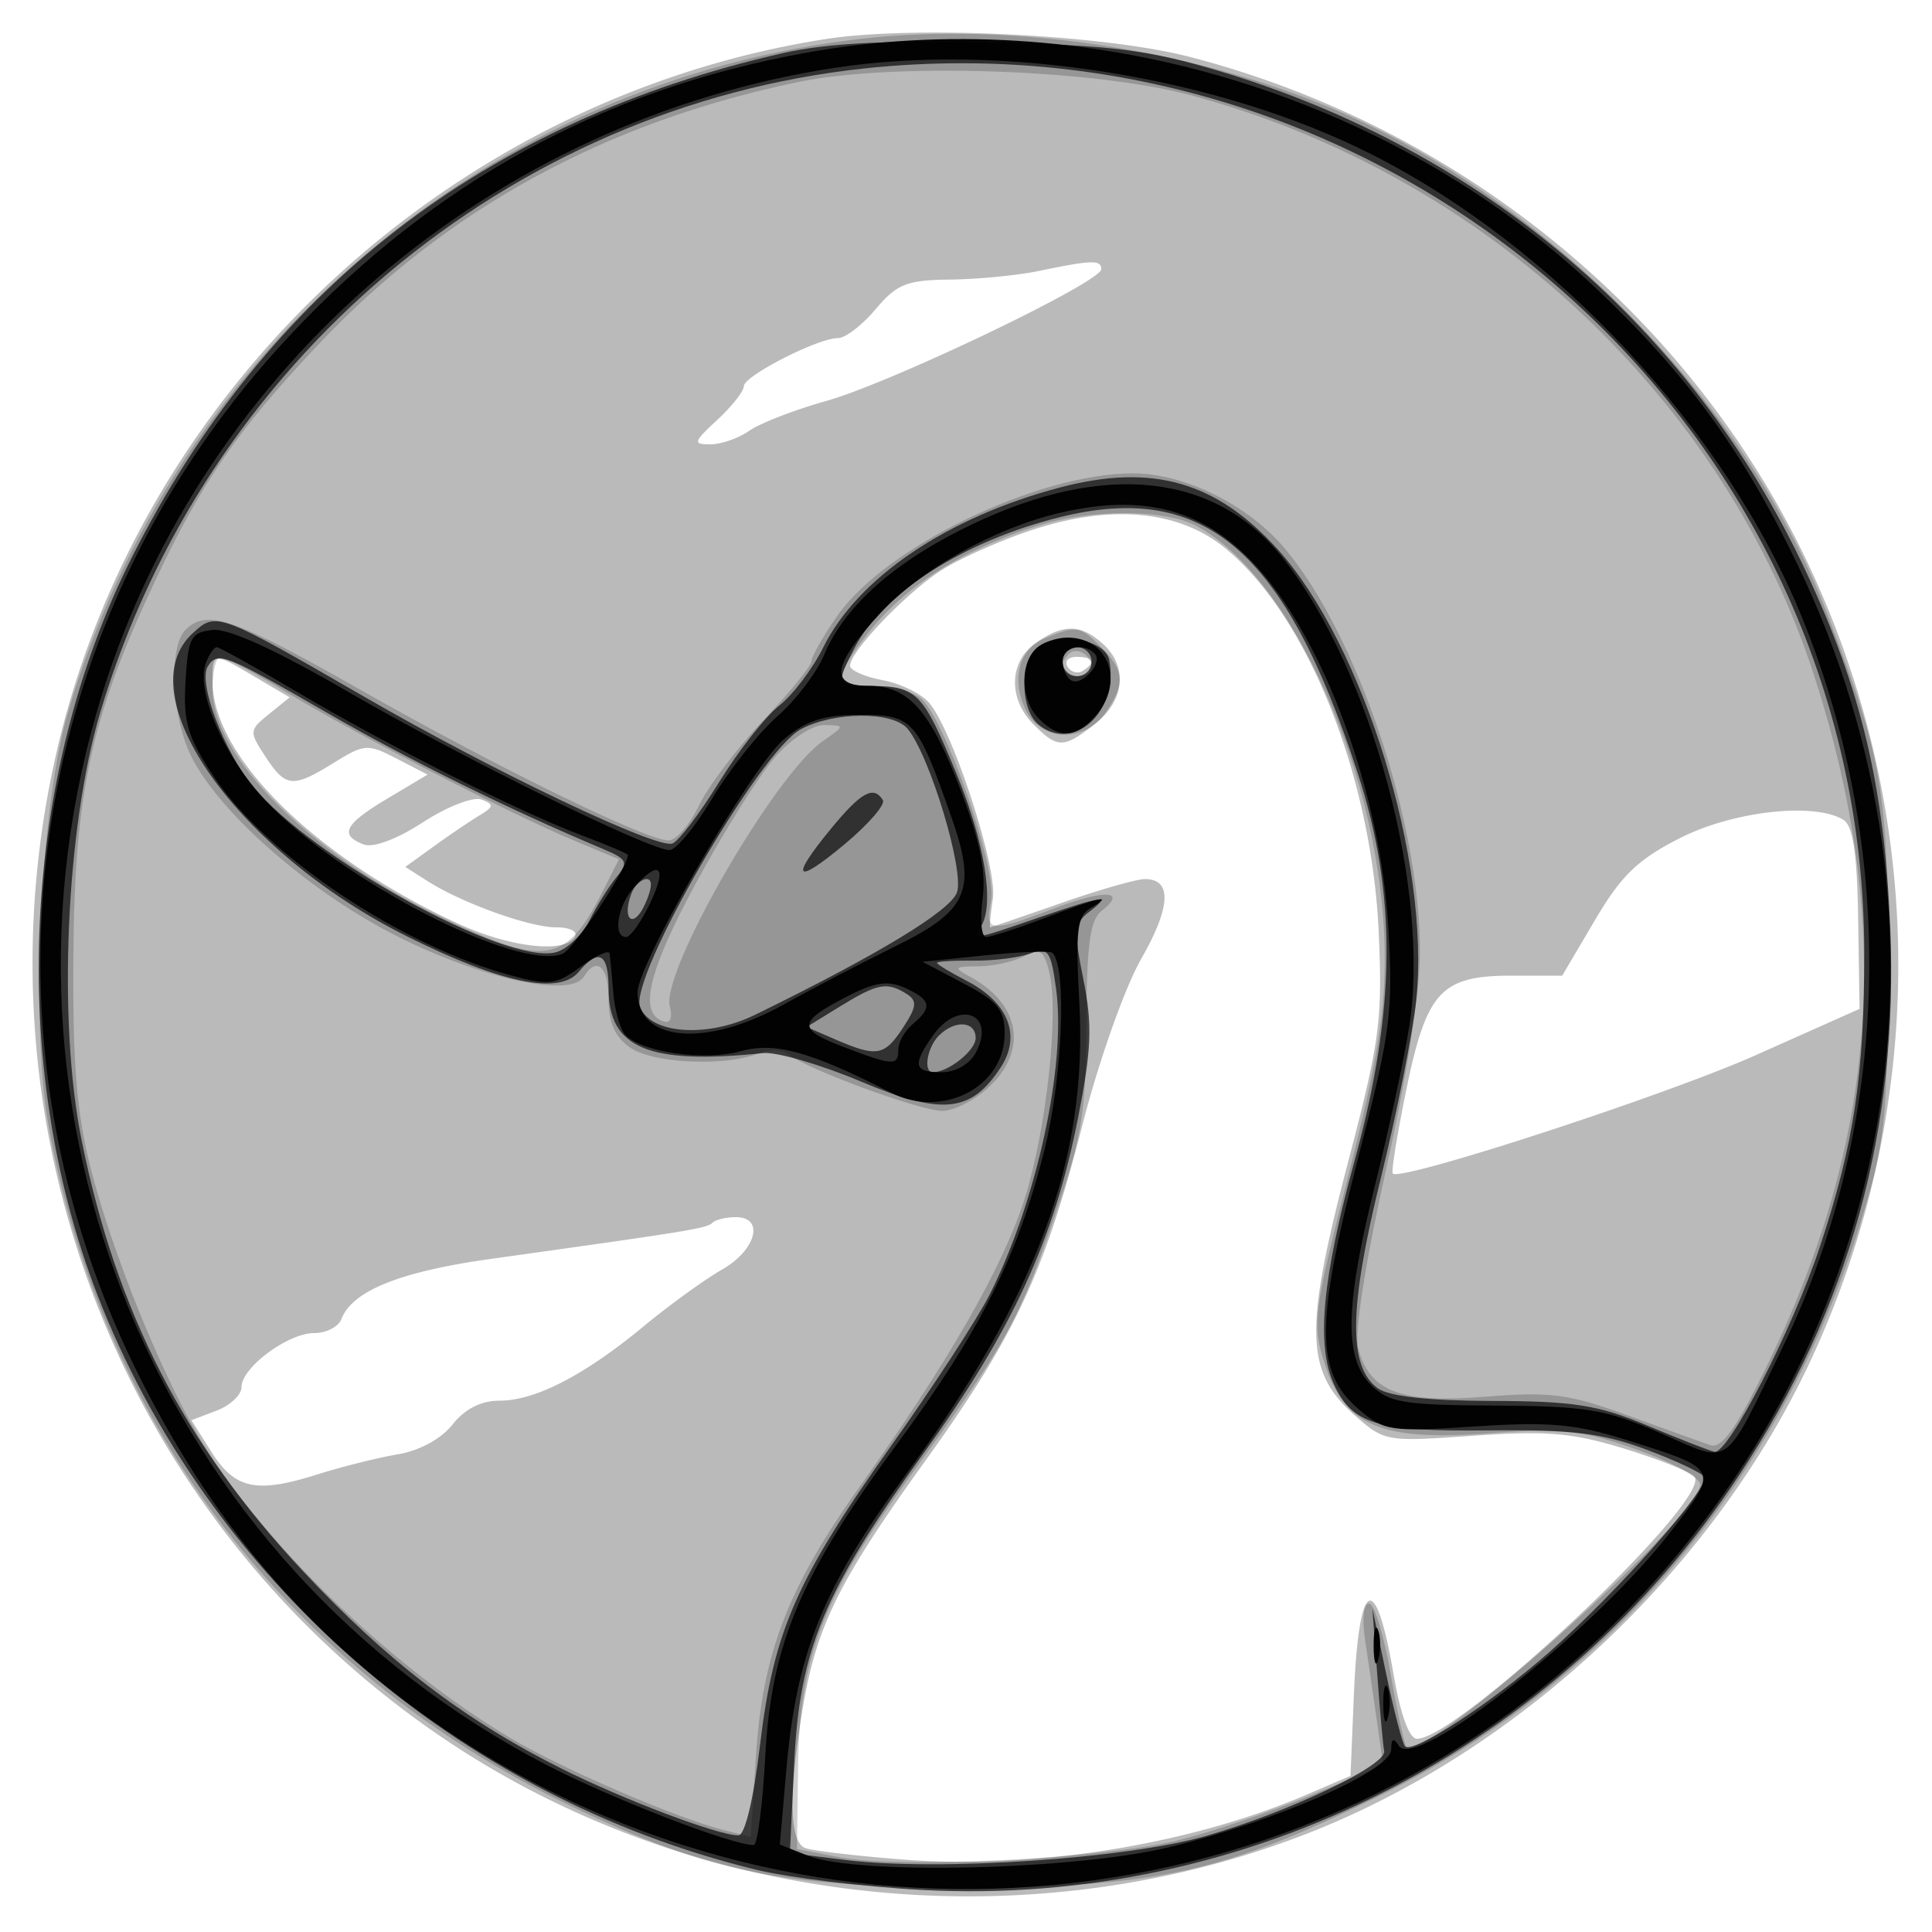 <svg xmlns="http://www.w3.org/2000/svg" width="200" height="200" fill="#000000"><path fill-opacity=".271" fill-rule="evenodd" d="M85.5 4.039c-38.416 5.99-70.488 35.477-79.464 73.056-9.384 39.291 6.497 80.285 39.842 102.839 25.76 17.425 59.9 21.254 89.131 9.998 22.292-8.584 42.473-27.542 52.561-49.377a96.98 96.98 0 0 0-1.305-84.055c-12.405-24.82-35.719-43.516-63.119-50.616-8.883-2.302-28.538-3.266-37.646-1.845m22 24.018c-2.2.455-6.322.854-9.161.885-4.472.05-5.499.459-7.686 3.058-1.388 1.65-3.143 3-3.901 3C84.665 35 77 38.916 77 39.983c0 .515-1.233 2.079-2.74 3.477-2.49 2.308-2.556 2.54-.722 2.54 1.109 0 2.924-.635 4.033-1.412s4.696-2.164 7.972-3.084C92.259 39.62 114 29.202 114 27.868c0-.992-.919-.965-6.5.189m-.664 26.808c-3.115 1.026-7.246 2.843-9.18 4.038C94.039 61.139 88 67.406 88 68.924c0 .469 1.513 1.137 3.363 1.484 1.849.347 4.024 1.41 4.834 2.362 2.464 2.898 7.059 17.03 6.586 20.254-.24 1.637-.368 2.976-.284 2.976s3.372-1.125 7.308-2.5 7.853-2.5 8.706-2.5c2.836 0 2.707 2.872-.372 8.253-1.686 2.947-4.39 10.571-6.055 17.075-3.97 15.504-7.006 21.983-16.452 35.117-8.925 12.408-11.181 17.033-12.613 25.856-1.4 8.627-1.286 13.383.336 14.006.746.286 5.359.827 10.25 1.202 13.473 1.034 29.561-1.553 41.544-6.68l4.65-1.99.35-8.337c.512-12.231 2.239-13.108 4.126-2.095.697 4.068 1.615 6.593 2.399 6.593 4.312 0 30.348-24.533 28.761-27.102-.287-.464-3.49-1.761-7.118-2.881-5.51-1.702-8.112-1.931-15.79-1.392-9.138.643-9.213.629-12.46-2.272-4.933-4.408-5.031-8.84-.568-25.853 3.347-12.76 3.632-14.885 3.222-24-.729-16.215-7.419-32.897-15.963-39.809-4.793-3.876-11.758-4.514-19.924-1.826m.387 11.692C104.448 68.5 104.346 72.346 107 75c2.5 2.5 3.103 2.493 6.365-.073 3.073-2.417 3.414-5.912.806-8.272-2.282-2.066-4.103-2.091-6.948-.098M22 70.54c0 7.715 10.534 18.145 25.241 24.992C52.674 98.062 58.419 98.749 59.5 97c.35-.566-.483-1-1.921-1-2.776 0-9.762-2.515-13.349-4.807l-2.271-1.45 2.937-2.121c1.615-1.167 3.734-2.604 4.709-3.192 1.529-.924 1.562-1.152.238-1.66-.847-.325-3.555.726-6.044 2.345-2.698 1.755-5.17 2.68-6.154 2.302-2.565-.984-1.981-2.103 2.486-4.767l4.131-2.463-3.18-1.645c-3.018-1.561-3.349-1.54-6.499.407-4.293 2.653-5 2.59-7.108-.627-1.699-2.593-1.687-2.732.379-4.405l2.133-1.727-3.551-2.095C21.994 67.474 22 67.473 22 70.54m88.51-1.524c.346.559 1.047.758 1.559.441 1.387-.857 1.129-1.457-.628-1.457-.857 0-1.276.457-.931 1.016m63.419 17.734c-4.376 2.216-6.087 3.866-8.819 8.5l-3.391 5.75h-5.248c-7.302 0-8.8 1.628-10.897 11.847-.942 4.591-1.569 8.479-1.394 8.641.896.825 28.246-8.098 37.585-12.262l10.735-4.787-.143-9.344c-.102-6.652-.535-9.593-1.5-10.205-2.953-1.871-11.393-.943-16.928 1.86M73.746 126.587c-.569.57-2.383.865-22.922 3.734-9.428 1.317-14.359 3.303-15.485 6.237-.304.793-1.569 1.442-2.811 1.442-2.722 0-7.528 3.574-7.528 5.597 0 .799-1.166 1.896-2.592 2.438l-2.592.985 2.043 3.24c2.449 3.885 4.652 4.369 10.914 2.396 2.6-.819 6.395-1.769 8.434-2.11 2.221-.372 4.482-1.607 5.644-3.083 1.261-1.604 2.947-2.463 4.831-2.463 3.722 0 8.772-2.599 14.923-7.68 2.692-2.224 6.358-4.878 8.145-5.897 3.536-2.018 4.426-5.423 1.417-5.423-1.009 0-2.098.264-2.421.587"/><path fill-opacity=".193" fill-rule="evenodd" d="M89.472 3.98C50.653 8.27 17.986 36.016 6.953 74.067c-2.774 9.571-3.806 31.95-1.951 42.329 5.597 31.323 25.101 56.707 54.292 70.661 14.16 6.769 21.725 8.314 40.706 8.314 19.599 0 26.693-1.555 42.5-9.316 24.091-11.828 42.026-33.152 50.14-59.617 2.515-8.2 2.746-10.342 2.801-25.938.064-18.418-.573-22.128-6.39-37.211-8.483-21.997-29.053-42.858-51.454-52.184-14.566-6.064-33.012-8.795-48.125-7.125m-6.839 4.511c-20.023 4.159-36.47 13.172-49.778 27.28C24.5 44.627 20.79 50.038 15.867 60.543 9.415 74.31 7.706 82.256 7.596 99c-.074 11.211.336 16.201 1.809 22 2.147 8.456 7.101 20.775 11.093 27.588 6.358 10.848 20.028 24.064 32.502 31.421 5.511 3.25 17.219 8.276 22.105 9.488l2.604.647.541-8.322c.696-10.702 3.302-17.471 10.76-27.952 9.289-13.054 14.86-22.793 17.087-29.87 2.247-7.138 3.551-19.283 2.514-23.412-.557-2.223-.957-2.473-2.57-1.61-1.05.562-3.177 1.036-4.725 1.052-2.595.028-2.659.117-.816 1.125 5.134 2.808 5.918 7.626 1.854 11.393-1.455 1.348-3.62 2.452-4.81 2.452-2.277 0-13.952-4.291-15.904-5.845-.627-.499-2.04-.545-3.14-.102-3.427 1.382-10.927 1.037-13.277-.61-1.565-1.096-2.223-2.575-2.223-5 0-3.394-1.226-4.505-2.571-2.328-1.348 2.181-10.297.277-19.019-4.045-9.506-4.71-19.452-13.533-21.923-19.446-1.791-4.288-1.941-10.77-.287-12.424 2.205-2.205 4.993-1.247 18.188 6.251C51.485 79.462 66.914 87 69.212 87c.78 0 2.187-1.614 3.128-3.586.94-1.973 3.949-5.954 6.685-8.847S84 68.924 84 68.457s1.191-2.568 2.646-4.667C91.617 56.617 107.398 49 117.29 49c5.357 0 11.967 3.287 15.767 7.84 7.475 8.958 13.922 28.193 13.936 41.574.004 4.284-1.335 12.923-3.521 22.713-2.131 9.542-3.271 16.826-2.878 18.393 1.137 4.527 4.365 5.772 13.141 5.068 6.78-.543 8.653-.298 14.765 1.932 3.85 1.405 7.699 2.792 8.554 3.083 1.149.39 2.622-1.638 5.652-7.788 11.737-23.814 13.339-46.32 5.113-71.815-9.302-28.832-34.269-52.075-64.621-60.159-10.076-2.683-30.823-3.374-40.565-1.35M107.5 54.399c-8.206 2.595-14.263 6.535-18.155 11.811-3.09 4.189-2.97 4.79.964 4.79 1.82 0 4.05.563 4.957 1.25 2.46 1.865 7.986 17.698 7.33 21-.651 3.279-.161 3.337 6.584.774 5.249-1.995 7.581-1.846 4.818.308-1.156.902-1.507 3.562-1.539 11.668-.035 9.193-.446 11.679-3.304 19.971-3.76 10.907-4.848 12.863-14.91 26.809-9.107 12.621-11.476 18.768-11.63 30.179l-.115 8.459 4.5.855c6.238 1.184 27.186.139 34.845-1.739 3.489-.855 9.719-2.96 13.843-4.677l7.499-3.122-.657-4.617c-.361-2.54-.911-6.305-1.221-8.368-.328-2.18-.152-3.75.422-3.75.542 0 1.563 3.375 2.269 7.5s1.466 7.5 1.689 7.5c3.656 0 30.311-24.03 30.311-27.326 0-.717-2.96-2.349-6.579-3.627-5.727-2.021-7.701-2.239-15.25-1.677-11.243.837-15.003-.758-17.051-7.232-1.303-4.12-1.167-5.198 2.473-19.5 3.007-11.813 3.83-16.895 3.748-23.138-.235-17.89-9.519-38.835-19.541-44.085-3.286-1.722-10.884-1.729-16.3-.016m.838 11.6c-2.812 1.133-3.701 4.109-2.208 7.386 1.544 3.389 6.065 3.602 8.313.392 2.058-2.937 1.964-4.37-.443-6.777-2.206-2.206-2.531-2.264-5.662-1.001m2.301 1.695c-1.126 1.126-.685 2.306.861 2.306.825 0 1.5-.423 1.5-.941 0-1.261-1.562-2.164-2.361-1.365M22 71.35c0 6.944 10.08 17.028 23.5 23.507 10.968 5.296 13.067 4.97 16.915-2.627l1.657-3.27-4.786-2.007c-6.622-2.776-22.582-11.018-29.727-15.351C26.291 69.621 23.254 68 22.809 68S22 69.507 22 71.35m58.232 7.038c-1.636 1.864-5.314 7.715-8.173 13.002-4.966 9.186-5.982 13.485-3.388 14.339.725.238.98-.348.669-1.538-.936-3.578 10.82-23.975 15.827-27.461 2.308-1.607 2.31-1.626.187-1.678-1.233-.03-3.413 1.39-5.122 3.336"/><path fill-opacity=".673" fill-rule="evenodd" d="M81.113 5.486c-30.858 6.978-53.534 24.53-67.471 52.226-11.4 22.655-12.799 52.416-3.586 76.263 11.369 29.427 37.247 52.034 68.189 59.569 3.44.838 11.205 1.786 17.255 2.106 33.611 1.781 65.889-14.643 84.603-43.05 11.365-17.251 16.457-35.758 15.573-56.6-.619-14.598-2.977-24.551-8.729-36.844-11.794-25.202-33.323-43.579-60.659-51.779-7.416-2.224-11.13-2.69-23.788-2.985-10.592-.247-16.877.074-21.387 1.094M89.5 7.083c-36.856 3.926-68.292 30.399-79.109 66.62-3.561 11.926-4.438 32.024-1.936 44.371 3.606 17.799 10.608 31.416 22.924 44.585 8.641 9.239 16.648 15.364 26.617 20.361 6.507 3.263 16.33 6.98 18.443 6.98.675 0 1.57-3.729 2.233-9.307 1.406-11.83 3.75-17.185 13.578-31.018 4.366-6.146 8.958-13.2 10.206-15.675 4.878-9.679 7.944-23.805 6.869-31.645-.543-3.959-.816-4.324-2.714-3.634-1.161.422-3.798.748-5.861.724-2.062-.023-3.75.08-3.75.231 0 .15 1.37.981 3.043 1.846 4.351 2.25 5.707 5.684 3.547 8.982-3.08 4.7-6.061 4.992-14.542 1.426-4.151-1.746-8.673-3.057-10.048-2.914-11.856 1.23-16-.498-16-6.671 0-3.654-1.021-4.23-3.086-1.741-2.005 2.415-7.931 1.21-17.593-3.578-17.751-8.795-29.342-25.172-22.317-31.53 2.405-2.176 2.568-2.115 17.82 6.697 13.32 7.696 30.207 15.732 31.786 15.127.655-.252 2.825-3.105 4.822-6.341 1.998-3.236 4.796-6.8 6.219-7.92 1.424-1.119 3.477-3.831 4.563-6.026 3.579-7.234 12.836-13.49 24.519-16.57 9.548-2.516 16.178-.625 22.557 6.436 8.867 9.815 15.786 32.291 14.327 46.538-.349 3.4-2.013 11.779-3.698 18.622-3.288 13.347-3.37 19.407-.294 21.656 1.15.841 5.235 1.293 11.816 1.309 8.453.02 11.017.425 16.059 2.537 3.3 1.383 6.436 2.61 6.97 2.727 1.425.312 8.083-12.637 10.946-21.288 3.514-10.616 4.586-17.752 4.572-30.434C192.93 44.083 144.454 1.231 89.5 7.083m20.26 46.444c-9.929 2.46-18.327 7.8-21.296 13.542-1.978 3.827-1.932 3.929 1.786 3.946 4.652.022 5.306.697 8.735 9.015 2.96 7.18 3.996 13.574 2.573 15.877-.885 1.432-.833 1.424 5.942-.907 6.755-2.324 7.647-2.428 5.255-.611-1.553 1.178-1.619 1.953-.603 7.014.943 4.695.846 7.199-.557 14.337-2.468 12.563-6.801 21.982-15.919 34.603-10.417 14.421-12.906 20.39-13.472 32.321l-.435 9.163 5.737.717c9.511 1.188 29.131-.121 37.362-2.493 8.561-2.467 18.726-7.319 18.422-8.792-.115-.56-.437-4.11-.715-7.888l-.506-6.871 1.454 6.905c.8 3.798 1.664 7.116 1.921 7.372.819.819 8.868-4.422 14.853-9.672 7.013-6.152 16.775-17.179 16.131-18.222-.256-.414-2.976-1.693-6.044-2.84-4.492-1.681-7.672-2.064-16.341-1.969-11.531.127-14.068-.639-15.972-4.817-1.834-4.025-1.193-10.914 2.144-23.057 4.323-15.731 4.419-27.639.325-40.2-7.512-23.046-15.809-30.182-30.78-26.473m-2.515 13.628c-1.709 1.709-1.566 6.333.242 7.834 3.604 2.991 8.356-1.319 7.343-6.66-.419-2.21-5.728-3.031-7.585-1.174M110 68.5c0 .825.675 1.5 1.5 1.5s1.5-.675 1.5-1.5-.675-1.5-1.5-1.5-1.5.675-1.5 1.5m-88.487.479c-1.029 1.665 1.622 8.729 4.658 12.412 6.198 7.519 26.191 18.488 31.341 17.195 1.167-.293 2.747-1.782 3.511-3.309s2.028-3.549 2.807-4.492c1.266-1.533 1.111-1.844-1.457-2.922-9.67-4.063-20.127-9.23-28.702-14.184-10.3-5.951-11.176-6.289-12.158-4.7m61.363 6.527c-4.281 2.326-17.784 25.686-16.612 28.74 1.079 2.812 6.965 3.215 11.884.813 12.717-6.211 20.209-10.75 20.912-12.67.805-2.2-2.799-14.165-5.105-16.943-1.522-1.834-7.654-1.801-11.079.06m3.197 10.222c-4.371 5.302-3.803 5.981 1.38 1.65 2.449-2.047 4.222-4.095 3.941-4.55-.953-1.541-2.239-.84-5.321 2.9m-20.699 6.739c-1.053 2.744.196 3.772 1.392 1.146.748-1.64.815-2.613.181-2.613-.555 0-1.263.66-1.573 1.467M87 104.162l-3.5 2.154 3 1.297c4.275 1.848 5.059 1.709 6.99-1.239 1.418-2.163 1.482-2.777.365-3.484-2.018-1.279-3.009-1.095-6.855 1.272m10.2 3.038c-1.226 1.226-1.655 3.8-.634 3.8 1.605 0 4.434-2.255 4.434-3.535 0-1.771-2.145-1.92-3.8-.265"/><path fill-opacity=".959" fill-rule="evenodd" d="M83.342 5.479C62.468 9.267 44.984 18.815 30.223 34.487 2.837 63.564-3.564 105.626 13.937 141.5c7.79 15.967 18.07 28.004 31.968 37.431 38.162 25.886 89.396 21.118 121.667-11.322 29.018-29.168 36.313-72.114 18.536-109.109-5.677-11.813-11.518-19.814-20.984-28.744C143.749 9.592 112.234.237 83.342 5.479M86.5 7.008c-35.568 5.397-65.307 30.78-75.91 64.789-13.542 43.435 5.805 90.075 46.01 110.92C63.333 186.208 75.731 191 78.029 191c.384 0 .922-4.162 1.196-9.25.62-11.554 3.664-18.742 13.699-32.355 8.567-11.621 12.426-19.322 15.184-30.296 1.888-7.514 2.355-19.045.83-20.464-.241-.224-3.363-.107-6.938.26l-6.5.668 4.25 2.239c3.548 1.869 4.25 2.731 4.25 5.218 0 5.493-6.422 8.819-11.764 6.094-8.355-4.264-11.999-5.273-15.52-4.301-3.745 1.034-10.152.151-11.951-1.648-.545-.545-1.115-2.492-1.268-4.328-.153-1.835-.327-3.688-.387-4.117-.061-.429-1.393.169-2.962 1.329-2.568 1.898-3.285 1.991-7.218.932C41.524 97.91 27.545 88.557 22.121 80.37c-2.718-4.105-3.164-5.612-2.915-9.858.265-4.51.544-5.041 2.794-5.299 1.632-.187 6.493 2.028 14 6.38C47.98 78.539 67.188 88 69.308 88c.673 0 2.674-2.423 4.446-5.385 1.772-2.963 4.783-6.757 6.692-8.434s4.101-4.553 4.87-6.394c2.138-5.118 7.419-9.76 15.435-13.566 13.695-6.504 25.148-5.217 32.097 3.608 9.184 11.663 15.283 34.411 13.019 48.554-.539 3.364-2.104 10.617-3.479 16.117-3.151 12.613-3.274 18.058-.471 20.861 1.843 1.844 3.321 2.091 12.833 2.145 9.491.055 11.499.389 17.145 2.852 7.429 3.24 6.414 3.955 12.658-8.918 11.19-23.072 11.927-51.071 1.988-75.531-7.837-19.288-25.469-38.264-44.522-47.915-15.792-8-38.158-11.62-55.519-8.986m23.198 46.088c-6.796 1.599-14.395 5.852-18.591 10.404-4.924 5.341-5.274 7.5-1.218 7.5 4.179 0 6.43 2.548 9.572 10.832 2.009 5.3 2.635 8.419 2.255 11.25-.289 2.155-.123 3.918.368 3.918.492 0 3.262-.9 6.155-1.999 5.697-2.166 7.195-2.486 4.635-.991-1.367.799-1.549 2.344-1.144 9.72.889 16.21-4.276 30.241-18.056 49.049-8.504 11.608-11.227 18.361-12.275 30.444l-.67 7.723 2.885 1.148c5.12 2.037 27.7 1.496 37.528-.899 11.013-2.684 22.853-7.901 22.873-10.079.011-1.163.235-1.271.798-.384 1.701 2.677 20.232-11.921 28.132-22.161 5.065-6.565 5.116-6.462-4.71-9.548-5.155-1.618-7.909-1.859-15.536-1.358-8.803.578-9.411.487-12.083-1.811-4.452-3.83-4.466-8.774-.073-25.791 3.42-13.246 3.682-15.225 3.178-24-.795-13.827-6.561-29.652-13.63-37.405-5.403-5.926-11.63-7.624-20.393-5.562M107.2 67.2c-1.683 1.683-1.494 5.364.371 7.229 2.061 2.06 3.745 1.985 5.774-.258 3.13-3.458 1.489-8.171-2.845-8.171-1.155 0-2.64.54-3.3 1.2m-85.867 1.375c-1.114 2.902 1.782 9.634 6.152 14.301 7.688 8.211 26.02 17.679 30.73 15.872C59.376 98.302 65 89.817 65 88.51c0-.131-2.138-1.041-4.75-2.022-6.479-2.434-20.125-9.311-29.529-14.88C26.443 69.073 22.716 67 22.44 67c-.277 0-.775.709-1.107 1.575M110 68.441c0 .793.399 1.688.887 1.989 1.101.681 3.342-1.868 2.438-2.772-1.19-1.19-3.325-.687-3.325.783m-28.852 8.088C77.816 79.332 66 99.765 66 102.723c0 5.148 7.087 5.746 15.112 1.275 2.963-1.651 8.2-4.384 11.637-6.072 7.478-3.674 8.393-5.794 5.747-13.322C94.933 74.472 94.513 74 89.051 74c-3.78 0-5.583.577-7.903 2.529m-15.493 15.3C63.931 93.733 63.401 97 64.815 97c.448 0 1.566-1.575 2.484-3.5 1.806-3.789 1.008-4.601-1.644-1.671m22.123 11.28c-5.208 2.672-5.276 3.429-.474 5.263 5.186 1.98 5.696 2.003 5.696.25 0-.757.675-1.937 1.5-2.622 2.056-1.706 1.888-2.502-.786-3.721-1.773-.807-3.107-.621-5.936.83m8.779 4.114c-2.137 3.051-1.963 3.777.908 3.777 1.45 0 2.91-.832 3.546-2.021 2.157-4.03-1.776-5.581-4.454-1.756m45.638 63.277c.02 1.65.244 2.204.498 1.231s.237-2.323-.037-3-.481.119-.461 1.769m1 6c.02 1.65.244 2.204.498 1.231s.237-2.323-.037-3-.481.119-.461 1.769"/></svg>